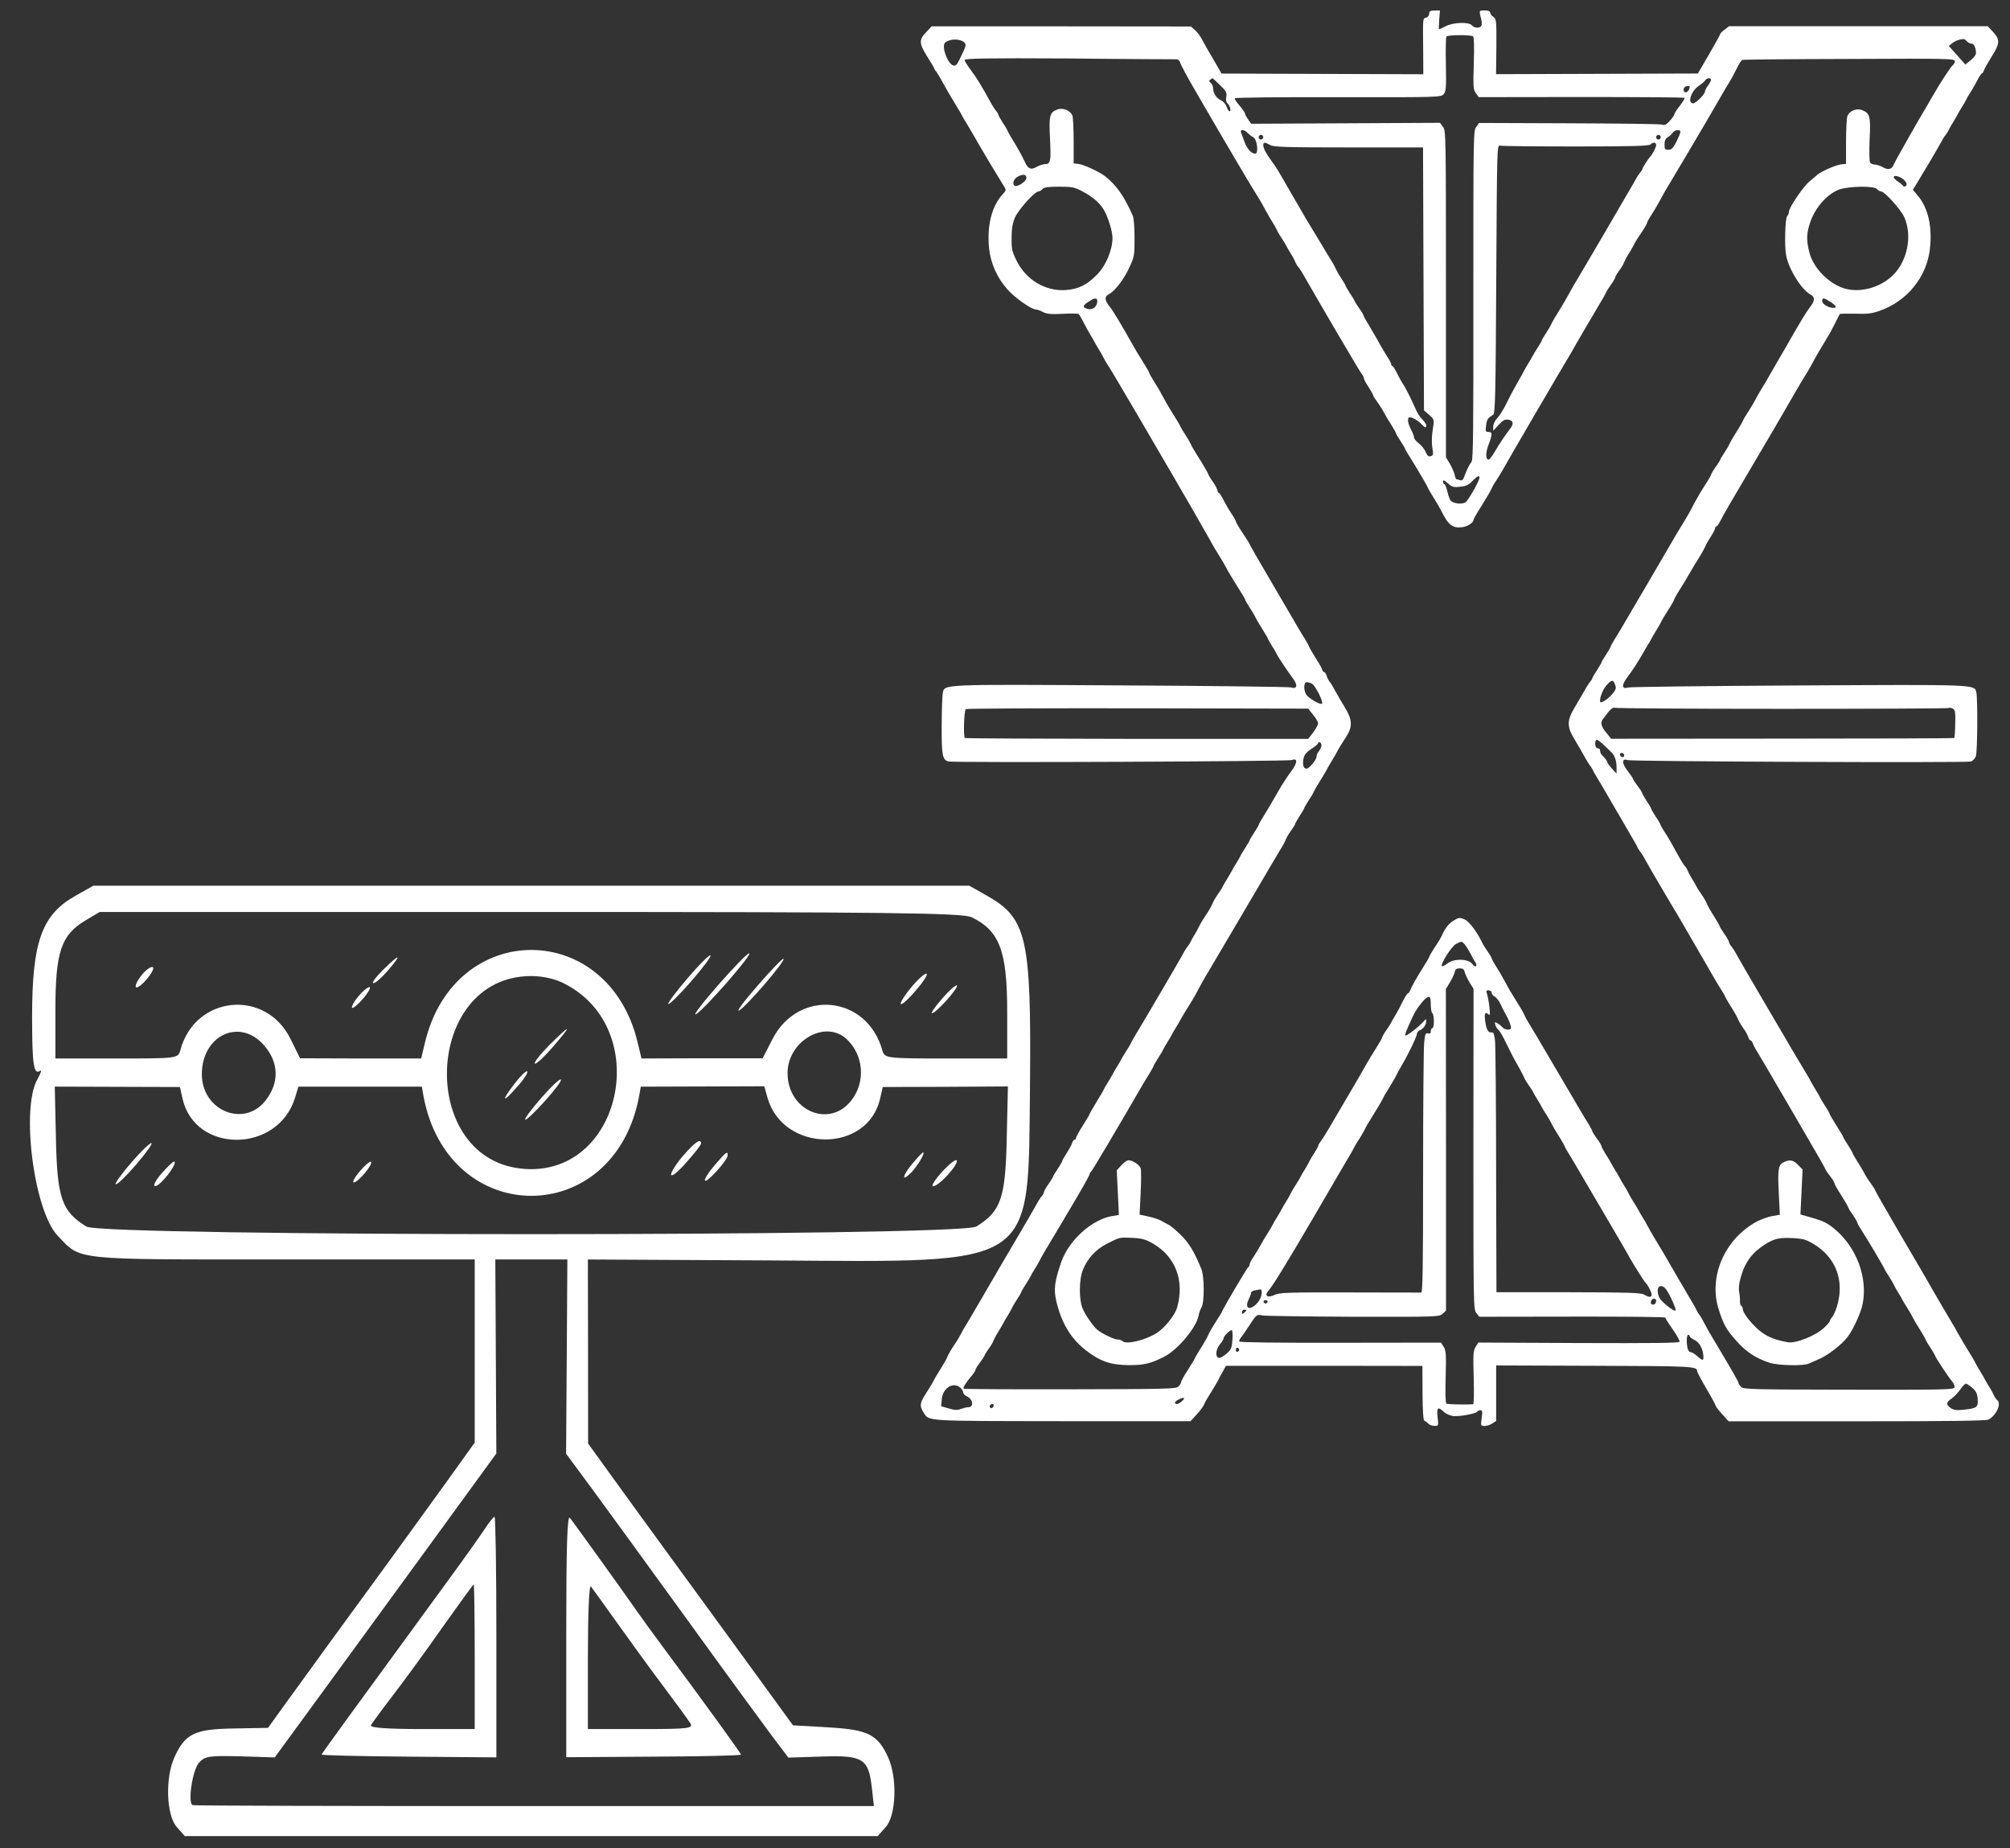 <?xml version="1.0" encoding="utf-8"?>
<!-- Generator: Adobe Illustrator 28.4.1, SVG Export Plug-In . SVG Version: 6.00 Build 0)  -->
<svg version="1.1" id="Layer_1" xmlns="http://www.w3.org/2000/svg" xmlns:xlink="http://www.w3.org/1999/xlink" x="0px"
	y="0px" viewBox="0 0 298.4 274.3" style="enable-background:new 0 0 298.4 274.3;" xml:space="preserve"
	fill="#ffffff">
	<rect x="0" y="0" width="298.4" height="274.3" fill="#333333" stroke="none"/>
	<g transform="translate(0,300) scale(0.05,-0.05)">
		<path d="M224.8,3341.3C124,3285,95.3,3204.7,95.3,2981.1c0-140,4.9-172.8,23.2-160c6.4,4.5,3-6.1-6.9-24
		c-50.4-85.9-10.9-390.9,59.3-465c71.1-74.2,38-70.8,668-70.8h570.6v-272.1v-271.5l-73.1-102c-40-55.8-120.6-166.7-178.4-246.4
		c-122.5-167.3-247.5-339.6-315.2-433.2l-46.9-65.2L693.6,869c-115.6-1.7-144.3-15.6-175.9-85.9c-27.7-61.3-23.7-171.7,6.9-206.3
		l24.2-27.3h1028.6h1028.6l24.2,27.3c30.6,34.6,34.6,145,6.9,206.3c-31.1,68-59.3,82.5-177.4,89.2l-105.2,6.1l-117.6,161.7
		c-64.7,89.2-173.9,238.6-243.1,333.4c-68.7,94.2-152.7,209.6-186.3,256.5l-61.3,84.8L1746,1988l-0.5,273.2l544.9-2.8
		c794.5-5,761.8-26.8,767.8,518c4,439.4-8.9,497.9-128,564.8l-52.4,29.6H1577.5H277.1L224.8,3341.3z M2884.8,3277.2
		c83-40.1,105.7-99.8,105.7-280.5v-138.8h-182.3c-179.3,0-181.8,0.6-188.7,25.1c-45.9,162.3-248,182.9-325.6,32.9l-29.6-57.4h-179.8
		l-179.8-0.6l-11.4,47.4c-87.4,366.3-544,366.3-631.4,0l-11.4-47.4h-179.8l-179.8,0.6l-27.7,56.3c-73.6,151.1-283.6,131-327.6-31.8
		c-6.9-25.1-8.4-25.1-188.7-25.1H164.5v143.3c0,172.8,16.8,223,88.4,266l43,25.6h1278.6C2637.8,3292.8,2858.1,3290,2884.8,3277.2z
		 M1676.3,3079.8c262.8-133.8,170.5-568.7-117.1-549.8c-321.1,20.6-303.8,572.6,18.3,572.6
		C1611.1,3102.6,1649.2,3094.3,1676.3,3079.8z M783.1,2898c45.5-51.3,46.9-112.1,4.9-165.6c-64.2-80.8-188.7-29-188.7,78.6
		C599.3,2926.4,710.9,2979.4,783.1,2898z M2512.8,2916.4c51.9-48,58.3-128.2,14.3-184c-65.7-82.5-188.7-29-188.7,82
		C2338.4,2909.2,2449,2973.8,2512.8,2916.4z M542,2738.5c37.5-163.9,283.1-162.3,334,2.8l9.9,32.9h183.3h183.3l4.9-27.9
		c73.6-394.8,566.7-394.8,640.3,0l4.9,27.9l183.3,0.6l183.3,0.6l9.9-35.1c47.9-162.8,296.9-163.9,334-1.7l7.9,34.6l185.8,0.6
		l185.8,1.1l-3.5-157.2c-4-175.1-17.3-213.6-90.4-258.7c-48.9-30.1-2593.3-30.1-2642.2,0c-73.1,45.2-86.5,83.6-90.4,258.2
		l-3.5,157.2l185.8-0.6l185.8-0.6L542,2738.5z M1682.8,1973l-2-288.3l79.5-107.6c43.5-59.1,170-233.1,281.1-386.4
		c110.7-153.3,223.8-307.8,250.5-343.5l48.9-64.7l102.3,3.3c120.1,3.9,135.9-6.7,145.7-94.2l5.9-53H1587.4
		c-554.3,0-1011.3,1.1-1015.3,2.8c-15.3,5.6-1,103.2,18.3,125.5c17.3,20.1,30.6,21.7,122.5,19.5l102.8-3.3l132.9,181.8
		c73.1,99.8,220.8,302.8,329,451.1l196.1,269.3l-1.5,288.3l-1.5,287.7h106.7h107.2L1682.8,1973z" />
		<path d="M2042.4,3097.1c-34.6-40.1-60.3-74.7-58.3-77.5c2.5-2.8,33.1,27.3,67.7,66.9c34.6,39.6,60.8,74.7,57.8,77.5
		C2107.2,3167.3,2076.5,3137.2,2042.4,3097.1z" />
		<path d="M2130.9,3074.2c-46.4-53-75.1-90.9-64.2-84.8c26.2,15.6,170.5,180.7,157.6,180.7
		C2218.8,3170.1,2176.8,3126.6,2130.9,3074.2z" />
		<path
			d="M1136.8,3120.5c-21.2-21.2-34.1-39-28.2-39c5.9-0.6,25.7,17.3,44,38.5C1195.6,3170.1,1187.2,3170.1,1136.8,3120.5z" />
		<path d="M2248.9,3073.6c-40.5-46.3-64.7-79.2-53.9-73c23.2,13.9,137.3,146.6,131.4,153.3
		C2324.5,3156.2,2289.5,3120.5,2248.9,3073.6z" />
		<path d="M422.9,3108.2c-12.8-15.1-21.7-31.8-19.8-37.4c2-6.1,15.8,3.3,31.1,20.6c15.3,17.8,24.2,34.6,19.8,37.4
		C449.6,3132.2,435.2,3122.7,422.9,3108.2z" />
		<path d="M2709.9,3074.2c-19.8-22.9-35.6-46.8-35.6-53.5s18.8,8.9,41.5,35.1c22.7,25.6,39,49.6,35.6,53.5
		C2748.4,3112.7,2729.7,3097.1,2709.9,3074.2z" />
		<path
			d="M2797.8,3036.3c-21.2-24.5-35.1-44.6-31.1-44.6c11.9,0,80.5,76.4,74.6,83.1C2838.4,3077.5,2818.6,3060.3,2797.8,3036.3z" />
		<path d="M1063.7,3041.9c-12.8-15.1-20.8-30.1-18.3-33.5c2.5-2.8,17.8,9.5,33.1,27.9c15.8,18.4,23.7,33.5,18.3,33.5
		S1076.5,3057.5,1063.7,3041.9z" />
		<path
			d="M1631.4,2898c-26.7-26.8-46.4-51.9-43.5-55.2s26.7,18.4,53.4,49.1C1700.5,2960.5,1696.6,2962.7,1631.4,2898z" />
		<path d="M1529.6,2785.4c-42.5-54.6-39-63,4.9-12.8c20.3,22.3,34.1,43.5,31.1,46.8S1546.4,2807.1,1529.6,2785.4z" />
		<path d="M1609.1,2743c-69.7-79.7-65.2-92.6,5.4-15.1c31.1,34,53.9,64.1,50.9,67.5S1637.3,2775.3,1609.1,2743z" />
		<path d="M391.8,2551.2c-29.1-33.5-50.9-63.6-48.4-66.4c3-3.3,29.1,21.7,58.3,55.2c29.1,33.5,50.9,63.6,48.4,66.4
		C447.1,2609.7,420.9,2584.6,391.8,2551.2z" />
		<path d="M2029.1,2570.2c-20.3-23.4-36.6-49.1-36.6-56.9c0-8.4,20.3,7.2,44.5,35.1c24.7,27.3,44.5,53,44.5,56.9
		C2081.5,2622,2063.2,2609.7,2029.1,2570.2z" />
		<path
			d="M2121,2540c-18.3-21.2-30.6-41.3-27.7-44.6c5.9-7.2,67.2,60.8,67.2,74.7C2160.5,2584.6,2156.6,2581.3,2121,2540z" />
		<path
			d="M2710.9,2547.8c-31.6-36.8-36.1-59.7-5.9-29c19.3,19.5,43.5,60.2,35.6,60.2C2739.1,2579.1,2725.2,2565.1,2710.9,2547.8z" />
		<path
			d="M2797.8,2522.2c-21.7-24-34.1-43.5-27.2-43.5c16.8,0,74.6,63,70.2,76.4C2838.9,2560.7,2819.6,2545.6,2797.8,2522.2z" />
		<path
			d="M480.7,2517.7c-20.3-23.4-27.7-39-19.3-38.5c14.8,0.6,64.2,63.6,56.8,72.5C515.8,2554,499,2538.9,480.7,2517.7z" />
		<path
			d="M1068.6,2523.3c-15.8-18.4-23.7-33.5-18.3-33.5c12.8,0,57.8,54.1,51.4,61.3C1099.3,2554,1084,2541.7,1068.6,2523.3z" />
		<path d="M1681.3,1145.5V783.7l259.4,1.7c142.8,0.6,259.4,3.3,259.4,6.1c0,3.9-104.2,147.8-236.7,326.2
		c-24.7,32.9-55.8,76.4-69.7,95.9c-36.1,51.9-188.7,264.8-201.6,280.5C1684.2,1504.1,1681.3,1409.3,1681.3,1145.5z M1830.5,1185.1
		c37.1-51.9,98.3-136.6,136.9-187.9c38.5-51.3,75.1-101.5,81.5-111.5c10.9-16.7-1.5-18.4-145.7-18.4h-157.6v216.9
		c0,125.5,3.5,212.4,8.9,206.3C1758.8,1284.9,1793.4,1237.5,1830.5,1185.1z" />
		<path
			d="M1439.2,1461.1c-13.3-20.1-60.3-86.4-105.2-147.8C1009.3,869,955,794.3,955,791.5c0-2.2,116.6-5,259.4-6.1l259.4-2.2v357.4
		c0,196.3-2.5,356.8-5.4,356.8S1452,1481.2,1439.2,1461.1z M1409.5,1082V867.3h-157.1c-102.3,0-155.1,3.9-151.2,11.2
		c3.5,6.1,32.6,46.3,65.7,89.2c33.1,42.9,99.8,134.4,148.2,203.5c48.9,69.1,89.9,125.5,91.4,125.5S1409.5,1200.2,1409.5,1082z" />
	</g>
	<g transform="translate(0,900) scale(0.1,-0.1)">
		<path d="M2121.8,8979.9c0-2.6-2-5.4-4.5-6.1c-5.2-1.6-5,0.9-4.5-46.7l0.2-37.3l-149.7,0.5l-149.9,0.5l-9.7,17
		c-5.4,9.3-10.9,18.7-12,20.5c-1.1,1.9-4.3,7.7-7,12.8s-7.5,11.7-10.9,14.5l-5.9,5.1l-192.4,0.2h-192.4l-8.1-8.6
		c-11.1-11.2-10.6-17,1.8-36.7c5.7-8.9,10.2-16.6,10.2-17.3c0-0.7,1.4-3,3.2-4.9c1.6-2.1,6.3-10,10.4-17.7
		c4.1-7.7,11.8-20.8,17-29.2c5.2-8.4,10.2-16.8,10.9-18.7c0.9-1.9,3.4-6.3,5.7-9.6c3.4-5.4,14.7-25,21.9-37.6
		c2.3-4.2,26-43.7,33.7-56c4.3-6.8,4.3-6.8-1.4-13.1c-16.3-17.7-23.3-46.7-20.1-79.8c2.3-22.4,12.2-44.6,27.6-61.6
		c11.3-12.6,35.3-29.4,41.8-29.4c1.8,0,6.6-1.6,10.4-3.7c5.7-3,11.8-3.7,29.2-2.8c12.2,0.7,22.8,0.5,24-0.2c0.9-0.7,4.1-6.1,7-11.9
		s7.2-13.5,9.5-17.5c2.5-3.7,5.4-9.1,6.8-11.7c1.4-2.6,4.3-7.7,6.8-11.7c2.5-3.7,5.7-9.6,7.2-12.8c1.6-3.3,5-8.9,7.7-12.8
		c2.5-3.7,25.3-42.3,50.4-85.2c25.1-43,46.6-79.8,47.7-81.7c10.9-18.4,47.7-82.6,52.9-92c3.4-6.5,9.3-16.3,12.9-21.9
		c3.6-5.6,8.1-13.3,10.2-17.5c2-4.2,9.3-16.1,15.8-26.6c6.8-10.5,12.2-19.8,12.2-20.5c0-0.9,2.9-5.8,6.3-11.2
		c3.6-5.4,7.2-11.4,8.1-13.3c1.6-3.7,4.3-8.2,12.9-22.2c3.2-5.1,6.6-11,7.2-12.8c0.9-1.9,3.6-6.5,6.1-10.5c2.5-3.7,5.2-8.4,5.9-10.3
		c2.5-5.1,16.3-25.7,23.7-35.7c8.4-10.7,7.5-17.5-2-14.5c-3.4,0.9-116.9,2.3-252.5,3c-269.5,1.6-261.6,1.9-264.5-11.4
		c-0.7-3.7-1.6-25.4-1.6-48.3c-0.2-44.4,1.1-50.9,10.2-53.2c8.1-2.1,504.2,0,509.6,2.1c9,3.5,8.6-4.2-1.1-17
		c-5-6.3-13.6-19.8-19.4-29.9c-11.5-20.3-13.3-23.1-22.2-37.6c-3.6-5.6-6.3-10.5-6.3-11.4c0-0.7-2.9-5.8-6.8-11.7
		c-3.6-5.6-6.8-10.7-6.8-11.4c0-0.7-2.9-5.6-6.3-11c-3.6-5.4-7.2-11.4-7.9-13.3c-0.9-1.9-3.6-6.5-6.1-10.5
		c-2.5-3.7-5.4-9.1-6.8-11.7s-4.3-7.7-6.8-11.7c-2.5-3.7-5.2-8.6-6.1-10.5c-0.7-1.9-3.8-6.8-6.6-10.5c-2.7-4-6.3-9.6-7.7-12.8
		c-3.2-7.5-6.6-13.3-12.9-22.4c-2.7-4-6.1-9.8-7.5-12.8s-4.3-8.6-6.8-12.6c-2.5-3.7-5.2-8.6-5.9-10.5c-0.9-1.9-2.9-5.1-4.5-7.2
		c-1.8-1.9-5.4-7.7-8.1-13.1c-6.1-11-59-101.3-67.8-115.6c-3.4-5.6-7.2-12.1-8.4-14.7c-1.1-2.6-4.5-8.4-7.5-12.8
		c-2.9-4.4-6.1-9.8-7-11.7c-0.9-1.9-3.6-6.5-6.1-10.5c-2.5-3.7-5.4-9.1-6.8-11.7s-4.3-7.7-6.8-11.7c-2.5-3.7-5.2-8.6-6.1-10.5
		c-0.7-1.9-5.9-10.7-11.3-19.4c-5.2-8.6-9.7-16.3-9.7-17c0-0.7-4.5-8.4-10.2-17.3s-10.2-17.3-10.2-18.4c0-1.4-0.9-2.6-2-2.6
		c-1.1,0-2.9-2.1-3.6-4.9c-0.9-2.6-4.5-9.3-8.1-14.9c-3.6-5.6-6.6-10.7-6.6-11.7c0-0.7-2.9-6.1-6.8-11.7c-3.6-5.6-6.8-10.7-6.8-11.4
		c0-0.9-3.2-5.8-6.8-11.2c-3.8-5.1-6.8-10.7-6.8-11.9c0-1.4-1.6-4.2-3.4-6.3c-1.8-2.1-5.7-7.9-8.4-13.3c-2.9-5.1-14.2-25-25.5-43.9
		c-11.1-18.9-22.2-37.6-24.6-41.8c-17.9-30.8-50.6-87.1-53.8-92c-2.3-3.5-5-8.4-6.3-11c-4.1-7.7-7.7-13.8-12.9-21.2
		c-2.7-4-6.1-9.8-7.5-12.8c-2.3-5.6-3.2-7.5-13.6-24.3c-3.2-5.1-6.6-11-7.5-12.8c-2-4.2-5.2-9.3-13.6-22.6
		c-7.2-11.7-7.5-15.9-1.8-25c8.6-13.5-0.7-12.8,205.7-13.1h190.8l8.8,9.6c5,5.4,9.9,11.9,11.1,14.7c2,4.9,3.2,6.8,13.6,23.6
		c3.2,5.1,6.6,11,7.5,12.8c0.7,1.9,3.6,7.5,6.6,12.4l5,9.1h145.8l145.8-0.2l0.2-40.2c0.2-28.2,1.1-40.6,2.9-41.3
		c1.4-0.5,4.1-2.3,5.7-4.2c1.8-1.9,5.9-3.3,9.3-3.3c5.9,0,5.9,0,4.5,12.8c-1.8,14.5,0.5,16.3,9,8.2c2.7-2.8,8.8-5.4,13.3-6.3
		c8.6-1.4,34.6,3.3,36.6,6.5c0.7,1.2,2.7,2.1,4.7,2.1c2.7,0,3.2-2.1,1.8-11.7c-1.6-11.4-1.4-11.7,4.3-11.7c3.4,0,8.6,1.6,11.5,3.7
		l5.7,3.7v41.3v41.1l146.1-0.5c146.1-0.5,152.4-0.7,152.4-8.2c0-1.4,6.1-12.8,13.6-25.7c7.5-12.6,13.6-24,13.6-25
		c0-1.2,4.3-6.8,9.7-12.8l9.7-10.7h190.6c137,0,191.7,0.7,195.3,2.6c11.8,6.3,19.7,24.5,12.7,28.9c-1.1,0.9-3.4,4-4.5,6.5
		c-1.1,2.8-4.1,8.4-6.6,12.1c-2.5,4-5.4,9.1-6.8,11.7c-1.4,2.6-4.3,7.9-6.8,11.7c-2.5,4-5.4,9.1-6.8,11.7
		c-2.7,5.6-4.7,8.9-17.2,29.2c-5,8.4-9.9,16.8-10.9,18.7c-0.7,1.9-3.2,6.3-5.4,9.6c-3.2,5.1-33,56-42.3,72.6
		c-1.1,2.1-18.3,31.3-38,64.9c-19.4,33.4-35.5,61.4-35.5,62.1c0,0.9-2.7,5.4-6.1,10c-3.6,4.7-8.4,12.1-10.6,16.6
		c-2.3,4.4-7.2,12.6-10.9,18.2c-3.4,5.6-6.3,10.5-6.3,11.4c0,0.7-3.2,5.8-6.8,11.7c-3.6,5.6-6.8,10.7-6.8,11.4s-4.5,8.4-10.2,17.3
		s-10.2,16.8-10.2,17.5c0,0.9-2.9,5.8-6.3,11.2c-3.6,5.4-7.2,11.4-7.9,13.3c-0.9,1.9-3.6,6.8-6.1,10.5c-2.5,4-5.4,9.1-6.8,11.7
		c-1.4,2.6-3.6,6.8-5.2,9.3c-1.6,2.6-5.4,8.9-8.4,14c-3.2,5.4-6.8,11.7-8.4,14c-1.4,2.6-20.8,35.5-43,73.3
		c-22.2,37.6-42.5,72.8-45.4,78c-2.7,5.4-6.6,11.2-8.4,13.3s-3.4,4.9-3.4,6.3c0,1.2-2.9,6.8-6.8,11.9c-3.6,5.4-6.8,10.3-6.8,11
		c0,0.7-2.7,5.6-6.1,11.2c-9.5,15.2-11.5,18.7-14.2,25c-1.4,3.3-5,8.9-7.7,12.8c-2.7,3.7-5.9,8.6-6.6,10.5
		c-0.9,1.9-3.6,6.8-6.1,10.5c-2.5,4-5.7,9.6-6.8,12.8c-1.4,3-3.4,6.3-4.3,7c-1.8,1.2-9,13.5-18.3,30.8c-2.5,4.7-7.5,13.3-11.3,18.9
		c-3.6,5.8-6.8,11-6.8,11.7c0,0.9-2.9,6.1-6.8,11.7c-3.6,5.8-6.8,11-6.8,11.7c0,0.9-2.9,6.1-6.8,11.7c-3.6,5.8-6.8,11.2-6.8,12.1
		c0,0.9-2.9,5.6-6.8,10.5c-3.6,4.9-6.8,9.6-6.8,10.5c0,0.9-3.6,6.1-7.9,11.7c-8.8,11-9,19.4-0.2,16.1c5.4-2.1,501.5-4.2,509.6-2.1
		c2.7,0.7,6.1,4.2,7.5,7.7c2.5,6.5,2.9,85.9,0.7,95.2c-2.9,11.7,0.2,11.4-264.3,10c-135.4-0.7-249.2-2.1-252.5-3
		c-10.2-3-10.2,3.7,0,17c5,6.5,12.4,17.7,16.7,25c4.1,7.2,9.3,15.9,11.3,19.4c2.3,3.3,5,8.2,6.3,10.7c1.4,2.6,4.3,7.9,6.8,11.7
		c2.5,4,5.4,9.1,6.8,11.7c2.5,5.1,4.7,9.1,14.2,23.8c3.4,5.4,6.1,10.3,6.1,11.2c0,0.7,2.7,5.6,6.1,11.2c8.1,12.8,9.7,15.4,17.4,28.7
		c3.6,6.3,9.9,16.8,14.2,23.6c4.1,6.5,8.1,14,9,16.3c0.9,2.3,4.5,8.6,7.9,13.8c3.4,5.4,6.3,11,6.3,12.4s0.9,2.6,1.8,2.6
		c1.1,0,3.6,3.5,5.7,7.7c5.4,10.7,11.5,21.2,53.6,92.4c20.6,35,38.4,65.1,39.6,67.5c1.8,3.5,17.2,29.6,26.7,46
		c1.6,2.6,5.4,9.1,9,14.7c3.4,5.6,8.1,14,10.6,18.7s5.9,10.7,7.5,13.3c2.3,4,7.5,12.4,16.3,27.3c1.1,2.1,4.7,8.9,7.9,15.2
		c2.9,6.1,5.9,11.7,6.3,12.4c0.5,0.5,10.6,0.7,22.8,0.5c17.6-0.7,25.1,0.2,36.2,4.2c40.7,14,70.3,50.4,74.8,92
		c3.8,33.1-2.7,61.2-18.3,79.4l-7,8.4l4.3,6.8c13.1,21.5,31.9,53.2,36.4,61.6c2.7,5.1,6.3,11.2,8.1,13.1c1.6,2.1,3.6,5.4,4.5,7.2
		c0.7,1.9,3.4,6.8,5.9,10.5c2.5,4,5.4,9.1,6.8,11.7c1.4,2.6,4.3,7.9,6.8,11.7c2.5,4,5.2,8.6,6.1,10.5c0.7,1.9,4.1,7.7,7.5,12.8
		c3.2,5.1,7.7,13.3,10.2,18.2c2.5,4.7,5.2,8.6,6.1,8.6c0.7,0,2,2.1,2.9,4.4c0.7,2.6,5.9,11.7,11.3,20.3
		c12.4,19.4,12.7,25.4,2.3,36.7l-8.1,8.6h-192.2H2567l-6.6-5.1c-3.8-2.8-6.8-5.8-6.8-6.8c0-1.2-7.5-14.5-16.5-30.1l-16.5-28.2
		l-149.7-0.5l-149.9-0.5l0.5,40.9c0.2,39,0,40.9-4.5,44.1c-2.7,1.6-4.7,4.7-4.7,6.3c0,2.1-2.7,3.3-7.9,3.3c-8.8,0-8.8-0.2-5.9-11.2
		c1.4-4.2,1.6-9.3,0.9-11.2c-1.6-4.2-10.6-4.2-14.2,0.2c-4.3,5.4-27.4,4.7-38.9-1.2c-5.2-2.6-9.7-4.7-10.2-4.7c-0.2,0,0,6.3,0.5,14
		l1.1,14h-7.9C2123.4,8984.3,2121.8,8983.4,2121.8,8979.9z M2186.9,8946c1.4-0.9,1.8-14.9,1.1-39.7c-1.1-34.8-0.9-38.8,2.9-44.4
		l4.3-6.1l152.2,0.2c83.9,0,152.8-0.5,153.5-1.2s-2.5-5.8-7-11.7c-4.5-5.6-8.1-11.4-8.1-12.6s-2.9-5.6-6.8-9.8
		c-5.2-5.8-7.7-7-11.8-5.6c-2.7,0.9-64.9,1.6-138.1,1.9l-133.2,0.5l-4.3-5.8c-4.3-5.6-4.3-11.9-4.3-249.5
		c0.2-201-0.2-244.4-2.7-247.7c-3.4-4.2-7.2-12.1-10.9-22.2c-1.6-4.4-3.4-6.1-5.9-5.1c-2,0.7-4.3,1.4-5.4,1.4c-0.9,0-2.3,3-2.9,7
		c-0.9,3.7-4.1,11-7.2,16.3l-5.7,9.3v242.3c0,237.2,0,242.8-4.5,248.4l-4.3,5.8l-140.2-0.7l-140.2-0.7l-4.7,6.8
		c-2.5,3.5-4.5,7.5-4.5,8.6c0,1.2-3.6,6.3-7.9,11.4c-4.3,4.9-7.7,10-7.2,11c0.2,1.2,69.2,1.9,153.3,1.6c149.2-0.2,152.6,0,156.7,4.4
		c3.6,4,4.1,8.9,3.4,43.9c-0.5,21.5,0,40.4,0.7,41.6C2148.7,8948.4,2183.1,8948.6,2186.9,8946z M1431.8,8936.7
		c2.7-2.8,2.3-4.9-2.3-14.5c-8.4-18-9.5-19.6-13.1-19.6c-8.6,0-19.7,28.9-13.1,34.3C1410.3,8942.8,1426.1,8942.8,1431.8,8936.7z
		 M2919.9,8938.8c1.6-1.9,4.5-3.5,6.8-3.5c3.8,0,6.8-6.1,6.8-14.5c0-2.1-3.6-6.8-7.9-10.3l-7.9-6.3l-12.2,13.8l-12.4,13.8l5,4
		c4.5,3.5,9,5.4,16.5,6.3C2915.9,8942.1,2918.4,8940.7,2919.9,8938.8z M1747,8912c2,0,4.5-2.3,5.2-5.1c1.4-4.4,10.6-21.7,23.7-43.9
		c0.9-1.9,18.5-31.7,38.7-66.5c20.3-34.5,40.5-68.9,45-75.9c10.9-17.5,12.7-20.5,19.2-32.7c3.2-5.8,7.7-13.5,10.2-17.5
		c2.5-3.7,5.4-9.1,6.6-11.7c1.1-2.6,4.5-8.4,7.5-12.8s6.1-9.8,7-11.7c0.9-1.9,3.6-6.5,6.1-10.5c2.5-3.7,5.7-9.6,6.8-12.8
		c1.4-3,3.4-6.3,4.3-7s5.4-7.5,9.7-15.2c25.1-43.9,81.8-140.5,84.6-143.8c1.8-1.9,3.2-4.9,3.2-6.3c0-1.4,2.9-7.2,6.8-12.8
		c3.6-5.8,6.8-11.2,6.8-12.1s2.7-5.6,6.3-10.3c3.4-4.7,8.1-12.1,10.4-16.6c2.3-4.4,7.2-12.6,10.9-18.2c3.4-5.6,6.3-10.5,6.3-11.4
		c0-0.7,2.9-5.8,6.8-11.7c3.6-5.6,6.8-10.7,6.8-11.4s3.4-6.8,7.7-13.3c9.9-15.9,26.2-43.4,26.2-44.8c0-0.5,2.7-5.4,6.3-11
		c9.9-16.1,11.5-19.1,14-24c9.9-20.1,16.5-25.2,30.1-23.6c8.4,0.9,17.4,6.8,17.4,11.2c0,1.2,5.7,11,12.7,21.9
		c6.8,11,13.1,21.7,13.8,23.8c0.9,2.3,3.6,7.2,6.3,11c2.7,4,7.9,12.4,11.5,18.9c6.3,11.7,90.9,156.4,98.6,168.8
		c2,3.3,5.2,8.6,6.8,11.9c2.9,5.4,19.9,34.3,37.3,63.7c4.1,6.5,8.4,14.2,9.5,16.8c1.1,2.6,4.7,8.2,7.9,12.6s5.9,9.1,5.9,10.3
		c0,0.9,2.5,5.4,5.4,9.3c3.2,4.2,6.8,10,7.9,13.3c1.4,3.3,4.5,9.1,7,12.8c2.5,4,5.4,9.1,6.8,11.7c2.7,5.6,5.9,10.7,14.2,22.9
		c3.4,5.1,6.1,10.3,6.1,11.2s2.9,6.3,6.6,11.9c3.6,5.6,8.8,14.2,11.5,19.4c2.7,5.1,6.6,12.1,8.6,15.6c5.4,8.6,57.7,96.9,60.4,101.8
		c2,3.5,17.9,30.8,26.7,46c1.6,2.6,5.2,8.9,8.4,14s8.1,14.5,11.1,20.5c2.9,6.3,6.6,11.7,7.9,12.4c1.4,0.5,73,1.2,159.2,1.4
		c146.1,0.7,156.5,0.5,156.5-3.3c0-2.1-1.4-4.9-2.9-5.8c-2.9-1.9-17.4-24-29.6-45.1c-3.4-5.8-7-12.1-8.1-14
		c-11.8-19.4-48.4-84-50-88.2c-2.7-7.5-8.4-8.9-16.1-4.4c-3.8,2.1-9,4-12,4c-2.7,0-6.1,1.4-7.2,3s-1.4,16.1-0.7,34.3
		c1.8,34.5,0.5,39-11.5,43.7c-7.9,3-19-1.6-21.5-9.1c-1.1-2.8-2-20.1-2-38.1v-32.7l-6.8-0.7c-8.8-0.9-33.7-12.1-37.3-16.8
		c-0.7-0.7-5-4.4-9.7-8.2c-9-7-31-39.2-31-45.5c0-2.1-1.1-4.9-2.7-6.5c-2.9-3-4.1-45.5-1.4-58.4c4.1-20.8,22.8-50.7,36.2-57.9
		c7-3.7,6.6-9.8-1.6-19.8c-4.1-5.1-15.8-24.5-29.4-48.3c-1.1-2.3-7.2-12.8-13.6-23.6c-6.1-10.5-13.8-23.8-16.7-28.9
		c-2.9-5.4-8.1-14-11.3-19.1s-7.7-13.1-9.9-17.5c-2.5-4.4-7.2-12.6-10.9-18.2s-6.6-10.5-6.6-11.2c0-0.5-2.7-5.4-6.1-11
		c-9-14.2-11.5-18.7-14-23.8c-1.1-2.6-4.7-8.6-7.9-13.5s-5.9-9.3-5.9-10c0-0.5-2.9-5.4-6.8-10.7c-3.6-5.1-6.8-10.5-6.8-11.4
		c0-0.9-4.1-8.2-9.3-16.1c-5.2-7.9-12-19.6-15.4-25.9c-7-13.8-8.8-16.8-16.1-28.9c-3.2-5.1-7-11.4-8.6-14
		c-1.4-2.6-20.6-35-42.3-72.4c-21.9-37.1-41.1-69.8-42.5-72.4c-1.6-2.6-5.4-9.1-9-14.7c-3.4-5.6-6.1-10.5-6.1-11.4
		c0-0.7-3.2-5.8-6.8-11.7c-3.8-5.6-6.8-10.7-6.8-11.7c0-0.7-3.2-5.8-6.8-11.7c-3.8-5.6-6.8-11-6.8-11.7c0-0.9-1.6-3.3-3.4-5.4
		c-1.8-2.1-5.7-8.2-8.4-13.3c-2.9-5.1-9.3-16.1-14.2-24.3c-12-20.1-12-28.5,0-48.3c5-8.2,11.3-19.1,14.2-24.5
		c2.9-5.4,6.6-11.4,8.1-13.3c1.6-1.9,3.6-5.1,4.5-7c0.7-1.9,3.2-6.3,5.4-9.8c3.2-5.1,21.7-36.6,28.7-49c1.4-2.1,7.5-12.6,13.6-23.3
		c16.7-28.7,16.7-28.5,18.3-32.2c0.9-1.9,2.9-5.1,4.5-7.2c1.8-1.9,5.4-7.9,8.1-13.1c4.1-7.7,35.7-61.6,47-80.1
		c4.5-7.5,46.6-80.3,51.8-89.4c2.9-5.4,8.4-14.2,11.8-19.8c3.6-5.6,6.6-10.5,6.6-11.2c0-0.5,2.7-5.4,6.1-11
		c9.5-15.2,11.5-18.7,14.2-25c1.4-3.3,5-8.9,7.7-12.8c2.9-3.7,5.9-9.3,6.8-12.1c0.9-3,2.5-5.4,3.6-5.4c0.9,0,2.5-1.9,3.2-4
		c0.7-2.3,2.7-6.3,4.3-8.9c3.6-6.1,13.3-22.4,16.7-28c1.4-2.6,21.5-36.9,44.5-76.3c23.1-39.5,42.1-72.4,42.1-73.3
		c0-0.7,2.9-5.4,6.8-10.3c3.8-4.9,6.8-9.8,6.8-11s4.5-9.3,10.2-18c5.7-8.9,10.2-16.8,10.2-17.7s3.2-6.1,6.8-11.2
		c3.8-5.4,6.8-10.5,6.8-11.7c0-0.9,2.7-5.8,6.1-11c7.5-11.2,34.6-57,34.6-58.4c0-0.5,2.7-4.9,5.9-9.8c3.2-4.9,6.8-11,7.9-13.5
		c1.1-2.6,4.1-7.7,6.6-11.7c2.5-3.7,5.2-8.6,6.1-10.5c0.9-1.9,4.1-7.2,7-11.7c2.9-4.4,6.3-10.3,7.5-12.8c2.5-5.1,5-9.6,14-23.8
		c3.4-5.6,6.1-10.5,6.1-11c0-0.7,2.9-5.8,6.8-11.4c3.6-5.8,6.8-11,6.8-11.7c0-1.9,20.1-32.4,25.3-38.3c2.5-2.6,4.1-6.8,3.6-8.9
		c-0.7-3.5-13.1-3.7-156.7-3.5c-140.4,0.2-156.2,0.5-159.8,4c-2.3,2.1-4.1,4.7-4.1,5.8c0,1.9-7.9,15.9-32.3,56.7
		c-10.6,17.5-14.5,24.5-19.4,33.8c-2.9,5.8-6.1,11-7,11.7c-0.7,0.7-2,2.8-2.9,4.7c-0.9,1.9-2.5,5.1-3.6,7c-1.1,1.9-12,20.3-24,40.9
		c-23.3,40.4-22.8,39.5-36.4,61.9c-5,8.4-9.7,16.8-10.6,18.7c-0.9,1.9-3.6,6.8-6.1,10.5c-2.5,4-5.2,8.6-6.1,10.5
		c-0.9,1.9-4.1,7.2-7,11.7c-2.9,4.4-6.3,10.3-7.5,12.8c-1.1,2.6-4.1,7.9-6.6,11.7c-2.5,4-5.4,9.1-6.8,11.7
		c-1.4,2.6-4.3,7.9-6.8,11.7c-2.5,4-5.2,8.6-6.1,10.5c-0.9,1.9-4.5,7.9-7.9,13.1c-3.4,5.4-6.3,10.7-6.3,11.9c0,1.2-2.9,6.3-6.8,11.4
		c-3.6,4.9-6.8,9.8-6.8,10.7c0,0.9-2.7,6.1-6.1,11.7c-3.6,5.6-7.5,12.1-9,14.7c-1.4,2.6-16.1,27.3-32.3,54.9
		c-16.3,27.5-30.7,52.3-32.3,54.9c-1.4,2.6-5.2,8.9-8.4,14c-9.3,15.4-11.1,18.4-13.3,23.6c-1.1,2.8-6.1,11.2-10.9,18.7
		c-10.2,16.3-11.5,18.7-18.5,31.7c-2.9,5.6-8.1,14.5-11.8,20.1c-3.6,5.6-6.6,11-6.6,11.9c0,0.9-2.9,6.1-6.3,11
		c-3.6,4.9-7,10.7-7.9,12.6c-7.9,16.6-19.7,32.2-26.7,35c-6.6,2.8-8.1,2.8-15.4-1.6c-7.5-4.4-13.1-11.4-18.1-22.9
		c-1.1-2.6-5.7-10.3-10.2-16.8c-4.5-6.8-8.1-13.1-8.1-13.8c0-0.9-3.8-7.5-8.4-14.7c-9.9-15.6-18.3-30.3-20.1-35.7
		c-0.9-2.3-2.3-4.2-3.2-4.2c-1.1,0-4.5-5.6-7.9-12.1c-3.2-6.8-7.9-15.4-10.2-19.4c-2.5-3.7-5.2-8.6-6.1-10.5
		c-0.9-1.9-4.3-7.7-7.9-12.6c-3.4-4.9-6.3-10-6.3-11c0-0.9-4.1-7.9-8.8-15.6c-5-7.5-11.8-18.9-15.4-25.4c-3.4-6.3-17-29.6-30.1-51.8
		c-13.1-22.2-25.5-43.7-28-47.6c-2.3-4-6.1-9.8-8.4-13.1c-2.3-3-4.3-6.3-4.3-7.5c0-0.9-2.7-5.8-5.9-10.7c-3.2-4.9-6.8-11-7.9-13.5
		s-4.1-7.7-6.6-11.7c-2.5-3.7-5.2-8.6-6.1-10.5c-0.9-1.9-4.1-7.2-7-11.7c-2.9-4.4-6.3-10.3-7.5-12.8c-1.1-2.6-4.1-7.7-6.6-11.7
		c-2.5-3.7-5.4-9.1-6.8-11.7s-4.3-7.7-6.8-11.7c-2.5-3.7-5.2-8.6-6.1-10.5c-0.9-1.9-4.3-7.7-7.5-12.8c-3.4-5.1-8.1-13.1-10.4-17.5
		c-2.3-4.4-7-12.1-10.4-17.3c-3.6-4.9-6.3-10.5-6.3-12.1c0-1.6-0.9-3.3-1.8-3.7c-1.8-0.7-38.9-63.7-38.9-65.8
		c0-0.5-3.6-6.5-8.1-13.3c-4.5-7-9.7-15.6-11.5-19.6c-3.6-7.7-5.9-11.9-14.9-26.1c-3.4-5.6-6.1-10.3-6.1-10.7c0-0.5-4.5-8.2-10.2-17
		c-5.7-8.6-10.2-17-10.2-18.4c0-1.6-1.8-4.4-4.1-6.5c-3.6-3.5-19.9-3.7-160.8-4c-86.1-0.2-157.1,0.2-157.8,0.9
		c-1.6,1.4,3.2,8.9,11.5,18.7c3.2,3.7,5.9,7.7,5.9,9.1c0,1.2,2.9,6.1,6.8,11c3.6,4.9,6.8,9.6,6.8,10.5c0,0.7,2.5,4.9,5.4,8.9
		c3.2,4.2,6.8,10,7.9,13.3c1.4,3.3,4.5,9.1,7,12.8c2.5,4,5.4,9.1,6.8,11.7c1.4,2.6,4.3,7.9,6.8,11.7c2.5,4,5.4,9.1,6.6,11.7
		c1.1,2.6,4.7,8.6,7.9,13.5c3.2,4.9,5.9,9.3,5.9,10c0,0.9,2.9,5.8,6.3,11.2c3.4,5.1,7,11.2,7.9,13.1c0.9,1.9,3.6,6.8,6.1,10.5
		c2.5,4,5.2,8.6,6.1,10.5c1.6,4,15.4,27.3,26.5,45.5c3.8,6.5,8.1,13.8,9.7,16.3s10.9,18.4,21,35.5c9.9,16.8,18.1,31.7,18.1,32.9
		c0,1.4,0.9,2.8,1.8,3.3c1.4,0.5,40,65.8,78,131.4c1.6,2.6,5.4,9.1,9,14.7c3.4,5.6,6.1,10.5,6.1,11.2s2.9,5.6,6.3,11
		c3.6,5.4,7.2,11.4,7.9,13.3c0.9,1.9,3.6,6.8,6.1,10.5c2.5,4,5.4,9.1,6.8,11.7s4.3,7.9,6.8,11.7c2.5,4,5.2,8.6,6.1,10.5
		c0.9,1.9,5.2,9.1,9.7,16.3c4.5,7,9.7,15.6,11.5,18.9c5.9,11.2,15.6,28.9,19.7,35.2c2,3.3,23.5,39.7,47.5,80.5
		c53.6,91,47.9,81.7,54.7,92.9c2.9,5.1,6.8,11.4,8.4,14s3.8,7.2,5.2,10.5s5,9.1,8.1,13.3c2.9,4,5.4,8.2,5.4,8.9
		c0,0.9,3.2,6.3,6.8,12.1c3.8,5.6,6.8,10.7,6.8,11.7c0,0.7,3.2,5.8,6.8,11.7c3.8,5.6,6.8,10.7,6.8,11.4c0,0.5,2.7,5.4,6.1,11
		c8.1,13.1,11.3,18.2,14.2,23.8c1.4,2.6,4.3,7.9,6.8,11.7c2.5,4,5.4,9.1,6.8,11.7c3.4,6.5,7,12.6,14.7,24.3
		c9.7,14.9,9.3,25.4-2.3,44.1c-5,8.2-11.3,19.1-14.2,24.3c-2.7,5.4-6.3,11.4-8.1,13.3c-1.6,2.1-3.8,6.1-4.5,9.1
		c-0.9,2.8-2.5,5.1-3.6,5.1c-0.9,0-2.5,1.9-3.2,4.2c-1.6,4.2-2.7,6.3-13.3,23.1c-3.4,5.6-6.1,10.5-6.1,11c0,0.7-2.7,5.6-6.1,11.2
		c-3.6,5.6-7.5,12.1-9,14.7c-1.4,2.6-18.5,31.7-37.8,64.7c-19.4,32.9-35.3,60.5-35.3,61.2s-4.5,7.9-10.2,16.3
		c-5.7,8.6-10.2,16.3-10.2,17.5c0,0.9-2.7,6.1-6.1,11c-3.6,5.1-8.8,14.2-12,20.3c-2.9,6.1-6.3,11-7.2,11c-1.1,0-1.8,1.4-1.8,3
		c0,1.9-2.9,7.5-6.3,12.4c-3.6,4.9-7,10.7-7.7,12.8c-0.7,1.9-5.2,9.8-9.9,17.5c-11.3,17.7-13.8,22.2-16.5,27.8
		c-1.1,2.6-4.5,8.4-7.5,12.8s-6.1,9.8-7,11.7c-2,4.2-5,9.3-13.6,22.9c-3.4,5.4-8.6,14.2-11.3,19.4c-6.1,11.4-7.9,14.7-15.8,27.1
		c-3.4,5.6-6.1,10.5-6.1,11.4c0,0.7-4.5,8.4-9.9,17c-5.4,8.4-12.2,19.8-15.1,25.2c-13.8,24.7-28,48.6-32.6,54.2
		c-8.6,10.5-9,15.9-1.8,19.8c9.3,4.9,22.6,22.6,30.7,40.6c6.8,14.7,7.2,17.3,7.2,42.7c0,14.9-1.1,29.6-2.5,32.7
		c-12.9,29.2-24,45.1-41.1,58.8c-8.1,6.5-32.3,17.7-40,18.4l-6.8,0.7v32.7c0,18-0.9,35.2-1.8,38.1c-2.7,7.5-14,12.4-22.2,9.3
		c-11.8-4.2-12.9-9.1-11.1-43.9c1.6-33.4,0.9-37.3-7.9-37.3c-2.9,0-8.1-1.9-12-4c-8.1-4.9-12.9-3-17.2,6.8
		c-4.1,8.9-11.3,22.2-20.1,36.2c-3.4,5.6-6.1,10.5-6.1,11c0,0.7-2.9,5.8-6.8,11.4c-3.6,5.8-6.8,11.2-6.8,12.4c0,0.9-1.6,3.5-3.4,5.6
		s-5.7,8.2-8.4,13.3c-12.2,22.4-20.8,36.4-29.2,47.4c-4.7,6.3-8.8,12.8-8.8,14.5c0,2.3,30.3,3,155.3,2.3
		C1673.3,8912.2,1744.9,8912,1747,8912z M1811.2,8873.7c9.3-9.1,10.4-11.2,9.3-17.3c-0.9-4.7-0.2-7.9,1.6-9.6
		c3.8-3.3,6.1-11.9,3.4-11.9c-1.4,0-3.4,3-4.5,6.8c-1.4,4-5,7.9-8.6,9.6c-6.6,2.8-11.5,10.7-11.5,18.4c0,2.3-1.6,5.6-3.4,7.2
		c-2.9,2.6-2.9,3.5-0.7,4.9c1.6,1.2,3.2,2.1,3.4,2.1S1805.3,8879.3,1811.2,8873.7z M2540.1,8881.4c0-1.4-2-5.1-4.5-8.4
		c-2.5-3.3-4.5-7.5-4.5-9.1c0-3.7-13.6-17.3-17.4-17.3c-9,0-3.4,18,8.1,25.9c4.5,3,9,6.8,9.9,8.4
		C2534,8884.6,2540.1,8884.9,2540.1,8881.4z M2508.5,8871.3c0-3.7-3.2-8.4-5.9-8.4c-3.2,0-4.3,5.1-1.6,7.7
		C2502.6,8872.5,2508.5,8873,2508.5,8871.3z M1851.9,8802.9c2.3-2.3,6.1-5.4,8.6-6.5c5.9-3,8.4-24.5,2.9-24.5
		c-5.7,0-12.4,7.7-15.8,17.5c-1.8,5.1-4.1,11.2-5,13.5C1840.3,8808.3,1846.7,8808.3,1851.9,8802.9z M2494.7,8804.1
		c0-1.6-2.9-8.2-6.1-14.7c-4.7-9.3-7.2-11.7-11.8-11.7c-5,0-5.7,0.9-5.7,7.9c0,5.4,1.4,8.6,4.5,10.5c2.5,1.4,5.9,4.4,7.5,6.8
		C2486.5,8807.6,2494.9,8808.3,2494.7,8804.1z M1875.4,8796.4c0-1.9-1.6-3.5-3.4-3.5c-1.8,0-3.4,1.6-3.4,3.5c0,1.9,1.6,3.5,3.4,3.5
		C1873.8,8799.9,1875.4,8798.3,1875.4,8796.4z M2465.5,8796.4c0-1.9-1.6-3.5-3.4-3.5s-3.4,1.6-3.4,3.5c0,1.9,1.6,3.5,3.4,3.5
		S2465.5,8798.3,2465.5,8796.4z M1885.8,8784.7c5.7-3,23.5-3.5,116.7-3.5h110.1l0.7-195.2l0.7-195.2l7.7-6.5c7-6.3,7.5-7.2,6.1-16.8
		c-2.5-15.2-2.7-25.4-0.9-35c1.1-7,0.7-8.6-2.9-9.6c-3.4-0.9-5.2,0.7-7.5,6.3c-1.8,4.2-6.3,10-10.2,12.8c-3.8,2.8-7,6.8-7,8.6
		c0,1.9-2,7.2-4.5,11.9c-4.5,8.9-5.7,15.2-3.2,17.7c2,2.1,12.7-3.3,18.3-9.3s7.5-6.8,7.5-2.3c0,1.9-2.7,5.6-5.9,8.9
		c-3.2,3-7.9,10.3-10.2,16.1c-6.1,14-15.6,32.9-19,37.3c-1.4,1.9-5,8.4-8.1,14.7c-2.9,6.1-6.1,11-7,11c-1.1,0-1.8,1.2-1.8,2.6
		s-2.9,7.2-6.8,12.8c-3.6,5.8-9.9,16.3-13.8,23.8c-4.1,7.2-10.2,17.7-13.6,23.3c-3.6,5.6-6.6,11-6.6,11.9s-2.9,6.3-6.8,11.4
		c-3.6,5.4-6.8,10.3-6.8,10.7c0,0.7-2.9,5.8-6.8,11.4c-3.6,5.8-6.8,11-6.8,11.9c0,0.7-2.7,5.1-5.9,10s-6.8,11-7.9,13.5
		c-1.1,2.6-3.4,6.8-4.7,9.3c-4.3,6.5-13.8,22.6-17,28c-1.6,2.6-6.8,11.4-12,19.8c-5,8.4-10.2,16.8-11.3,18.7
		c-1.1,1.9-10.2,17.7-20.3,35c-24.4,42.3-22.8,39.7-30.5,50.2c-8.1,11-12.4,19.1-12.4,23.6
		C1875.4,8789.2,1877.9,8789.2,1885.8,8784.7z M2458.7,8784.7c0-3.3-5.7-14.2-9-17.5c-2.7-2.6-11.3-16.3-11.3-17.7
		c0-0.9-1.6-3.5-3.4-5.6c-1.8-2.1-5.7-7.9-8.4-13.3c-4.5-8.2-79.8-136.8-90.4-154.3c-2-3.5-5.9-10.3-8.4-14.9
		c-2.5-4.9-7.5-13.3-10.9-18.7c-9-14.5-11.5-18.9-14-24c-1.1-2.6-4.7-8.6-7.9-13.5c-3.2-4.9-5.9-9.3-5.9-10c0-0.9-2.9-5.8-6.3-11.2
		c-3.4-5.1-7-11.2-7.9-13.1c-0.9-1.9-3.6-6.5-6.1-10.5c-2.5-3.7-5.2-8.6-6.1-10.5c-0.9-1.9-5.2-9.8-9.7-17.5
		c-4.5-7.7-11.8-21.2-16.1-30.3c-4.3-8.9-10.6-19.1-14-22.6c-3.6-3.7-6.1-8.9-6.1-12.6v-6.3l7.9,8.6c6.1,6.8,9.3,8.6,14,7.9
		c7.9-0.9,9-5.8,3.2-13.5c-7.7-10-15.6-21.7-22.2-33.1c-3.4-6.1-7.7-11.7-9-12.4c-5.2-1.9-5.7,9.3-0.9,21.7
		c6.1,15.6,5.9,19.1,0,19.1c-4.5,0-4.7,0.9-3.6,9.6c1.1,9.1,2.3,10.7,10.6,16.1c2.9,1.6,3.6,27.5,4.5,201.2
		c1.1,197.7,1.1,199.1,5.7,198c2.5-0.7,53.1-1.2,112.4-1.2c83.2,0,108.5,0.7,110.8,3C2454,8789.4,2458.7,8788.9,2458.7,8784.7z
		 M1523.8,8735.7c0-4.9-13.6-13.8-17.4-11.4c-4.1,2.6-1.6,10.3,4.5,13.5C1519.1,8742.2,1523.8,8741.3,1523.8,8735.7z M2827.9,8731.7
		c2.9-3.5,3.4-5.6,1.6-7.5c-1.6-1.6-2.9-1.6-4.1-0.2c-0.9,1.4-4.3,4.2-7.7,6.5c-3.6,2.3-6.3,5.1-6.3,6.5
		C2811.4,8741.3,2823.4,8737.3,2827.9,8731.7z M1607.5,8715.6c15.1-7.7,26.7-18.2,32.3-28.9c6.3-12.1,11.5-30.1,11.8-39.5
		c0-18.2-9.7-41.6-23.5-55.3c-14.7-14.9-26.7-20.8-45.4-22.4c-30.7-2.3-59.9,15.2-73.9,44.4c-6.3,12.6-7.2,16.8-7,33.1
		c0,14,1.4,21.5,5,30.1c5,11.7,29.4,38.8,35,38.8c1.6,0,4.3,1.6,5.9,3.5c2.3,2.6,7.9,3.5,24.6,3.5
		C1591.9,8722.9,1595.3,8722.2,1607.5,8715.6z M2786.5,8719.4c1.6-1.9,4.3-3.5,5.9-3.5c5.4,0,29.4-26.6,34.8-38.5
		c12.2-27.8,4.3-65.8-17.9-86.8c-19.7-18.4-49.7-25.9-72.8-18.2c-22.6,7.7-44.3,30.1-50.2,52.3c-5,18.9-4.5,29.9,1.8,47.4
		c7.7,21.2,25.8,40.9,43.2,46.9C2746.3,8723.8,2782.7,8724.3,2786.5,8719.4z M1629,8553.2c-0.2-9.3-7.9-14.5-16.7-11
		c-5.4,2.1-4.5,4.7,3.8,10C1624.9,8558.1,1629,8558.5,1629,8553.2z M2717.4,8552c8.8-6.1,10.2-8.9,4.1-8.9c-7,0-16.3,5.6-16.3,10
		C2705.2,8558.5,2707.6,8558.3,2717.4,8552z M2196.4,8291.2c0-4.9-16.7-34.3-21-36.9c-5.2-3-16.5-1.9-21.3,2.1
		c-1.4,1.2-3.8,7.2-5.2,13.5c-1.6,6.5-3.6,11.7-4.7,11.7c-1.1,0-2,1.6-2,3.7c0,2.8,1.6,2.3,7.2-2.6c6.3-5.6,8.8-6.3,18.3-5.1
		c8.6,0.7,12.7,2.6,18.1,8.4C2193.1,8293.3,2196.4,8295.2,2196.4,8291.2z M2397.7,7983.8c2-5.1,1.4-7.2-3.6-13.3
		c-5.4-6.8-16.5-14.5-18.1-12.6c-2.5,2.6,2.9,18.4,8.6,24.5C2392.5,7991.5,2395,7991.7,2397.7,7983.8z M1947.7,7985.2
		c5.2-2.8,17.4-27.3,14.9-29.6c-1.8-1.9-14.9,4.9-21.7,11.4c-5.7,5.4-6.3,20.5-0.9,20.5C1941.9,7987.5,1945.5,7986.4,1947.7,7985.2z
		 M1949.3,7939.2c4.1-4.9,7.5-10.7,7.5-12.8s-3.4-8.2-7.2-13.5l-7.5-9.6h-253.9c-139.7,0.2-254.8,0.7-255.7,1.2
		c-2.5,1.6-1.4,41.3,1.4,43c1.4,0.9,116.2,1.4,255.5,1.2l252.8-0.5L1949.3,7939.2z M2645.5,7947.9c135,0,246.2,0.5,247.3,1.2
		c1.1,0.7,4.1,0.5,6.3-0.9c3.4-1.9,4.1-4.9,3.6-22.4c-0.2-11-0.9-20.5-1.4-21.2c-0.7-0.5-115.5-0.9-255.3-0.9l-254.1-0.2l-7.2,8.9
		c-7.7,9.1-9,15.2-5.2,20.1c1.1,1.6,5,6.3,8.1,10.5c3.6,4.7,7.5,7.2,9.3,6.5C2398.8,7948.6,2510.5,7947.9,2645.5,7947.9z
		 M2392,7883.7c5-4.7,7.9-12.6,7.9-22.2v-9.6l-6.8,7.2c-3.6,4-6.8,8.2-6.8,9.3c0,1.4-2.3,4.7-5,7.7c-2.9,2.8-5.4,5.8-5.4,7
		c-0.2,0.9-0.5,2.8-0.7,4c0,1.4-1.8,2.3-3.6,2.3c-3.4,0-4.7,9.3-1.8,12.6c0.9,0.7,5.7-2.6,10.6-7.2
		C2385.5,7890,2390.7,7884.8,2392,7883.7z M1961.8,7892.8c-0.5-2.3-2.3-6.1-4.1-8.2c-1.8-1.9-3.2-5.4-3.2-7.5c0-4.9-10.9-18-14.9-18
		c-4.5,0-6.1,5.6-4.5,14.7c1.1,5.8,3.8,9.3,11.5,14.5c5.7,3.5,10.2,7.5,10.2,8.6c0,1.2,1.4,1.9,2.9,1.2
		C1961.1,7897.7,1962,7895.1,1961.8,7892.8z M2411.2,7878.8c0-4-5-3.3-6.3,0.9c-0.5,1.6,0.7,2.8,2.7,2.8
		C2409.7,7882.5,2411.2,7880.9,2411.2,7878.8z M2174.3,7598.4c2-2.3,5.9-8.4,8.6-13.5c2.5-5.1,5.9-11.2,7.5-13.3
		c3.8-6.1-0.5-8.4-4.7-2.3c-5.9,7.7-26.7,8.4-36.6,0.9c-3.8-3-7.7-4.9-8.4-4.4c-2.7,3,14.2,29.6,20.8,33.1
		C2170,7603.3,2170.2,7603.1,2174.3,7598.4z M2174.7,7556.6c0.9-3.3,4.1-10,7.2-15.2l5.7-9.1l-0.2-237.9c0-230.2,0-237.9,4.3-243.2
		l4.3-5.6l138.1,0.2c76,0.2,138.1-0.5,138.1-1.4s5-8.9,11.1-17.5s10.6-17,10.2-18.4c-0.7-1.9-40.9-2.3-149.9-1.9l-148.8,0.7
		l-4.1-6.3c-3.6-5.6-3.8-10.7-2.9-45.8c0.7-21.5,0.2-39.2-0.7-39.5c-9.7-0.7-38-0.2-39.8,0.9c-1.4,0.9-1.8,16.6-1.1,39.7
		c0.9,33.8,0.5,39-2.9,44.6l-4.1,6.3l-149.4-0.2c-94.3-0.2-149.7,0.5-150.1,1.9c-0.2,1.2,0.7,3.7,2.3,5.4c1.6,1.9,7,9.6,12,17.3
		c11.1,17.3,12,18,20.3,15.9c3.8-0.7,64.2-1.6,134.5-1.9c125-0.2,127.7-0.2,132.9,4.4l5,4.7v238.8l-0.2,238.6l5.7,9.3
		c3.2,5.1,6.3,11.9,7.2,15.2c1.1,4.7,2.7,6.1,7.7,6.1C2172,7562.7,2173.6,7561.3,2174.7,7556.6z M2214.5,7526.5c0-1.9,2-4.4,4.7-5.8
		c2.5-1.6,6.1-6.1,7.9-10c1.8-4.2,5.7-11.7,8.6-16.8s5.9-12.1,6.8-15.6c1.4-5.8,0.7-6.5-4.1-6.5c-2.9,0-6.6,1.6-8.1,3.7
		c-1.8,1.9-5,4.7-7.5,5.8c-3.8,2.3-4.1,1.9-2.7-3c0.9-2.8,3.2-6.1,4.7-7.2c1.6-0.9,7-10.3,12-21c5-10.5,12.2-24.3,16.1-30.8
		c3.6-6.3,7.9-14.2,9.3-17.5c1.1-3.3,4.7-8.9,7.5-12.8c2.7-3.7,5.9-8.6,6.6-10.5c0.9-1.9,3.6-6.5,6.1-10.5c2.5-3.7,5.2-8.6,6.1-10.5
		c0.9-1.9,4.1-7.2,7-11.7c2.9-4.4,6.3-10.3,7.5-12.8c2.5-5.1,5-9.6,14-23.8c3.4-5.6,6.1-10.5,6.1-11c0-0.7,2.7-5.6,6.3-11.2
		c3.4-5.6,7.2-12.1,8.8-14.7c1.4-2.6,19.2-32.9,39.6-67.5c20.3-34.5,39.3-67,42.1-72.4c5.7-10,21-34.5,23.1-36.4
		c3.4-3,9-14.2,9-17.5c0-4.4-3.8-4.4-11.3,0c-4.7,2.8-24.2,3.3-112.4,3.5h-106.7l-0.5,180.4c0,99-0.9,186-1.6,193.1
		c-1.4,10.3-2.3,12.6-5.4,12.1c-4.7-0.7-7.7,4.7-9.3,17.5c-1.4,11,0,13.5,4.7,9.6c2.7-2.3,2.9-0.9,1.6,11
		c-0.9,7.7-2.5,16.3-3.6,19.4c-1.6,4.2-1.1,5.1,2.5,5.1C2212.5,7530,2214.5,7528.4,2214.5,7526.5z M2124.1,7509.2
		c0-6.5,1.1-12.4,2.3-13.1c1.4-0.7,2.3-6.1,2.3-11.9c0-5.6-0.9-10.3-2.3-10.3c-1.1,0-2.3-2.1-2.3-4.4c0-3.3-1.1-4.2-4.1-3.3
		c-3.8,0.9-4.5-0.9-5.7-13.5c-0.9-7.9-1.6-94.8-1.6-192.6c0-141-0.7-178.3-2.7-178.6c-1.6,0-49.5,0-106.3,0.2
		c-92.9,0.2-104.2-0.2-111.5-3.7c-9.9-4.7-15.6-1.6-9.7,5.4c8.1,9.8,26.2,39.2,67.6,109.9c24.2,41.3,47,80.8,51.1,87.5
		c4.1,6.5,8.1,13.8,8.8,15.6c0.9,1.9,4.3,7.7,7.7,12.8c3.4,5.1,6.8,11,7.5,12.8c0.9,1.9,2.9,5.6,4.3,8.2
		c11.3,18.2,21.7,35.5,23.1,38.5c1.6,3.7,4.3,8.2,12.9,22.2c3.2,5.1,6.6,11,7.2,12.8c0.9,1.9,4.7,8.9,8.4,15.2
		c9.9,16.6,22.6,43.4,22.6,47.2c0,1.6,1.8,4,4.1,4.7c5.2,2.1,9.3,7.9,9.5,13.3c0,4-0.2,4-3.8-0.2c-6.8-7.7-25.8-22.4-27.1-20.8
		c-1.1,1.2,1.4,7.5,11.3,28.9c5.9,12.6,19,28.5,23.3,28.5C2123.2,7520.7,2124.1,7517.6,2124.1,7509.2z M2472.7,7087.2
		c5.4-6.5,16.5-30.8,14.7-32.4c-1.6-1.6-14.5,7.7-21.9,16.1c-4.3,4.7-6.1,15.6-2.9,18.7C2465,7092.3,2469.1,7091.4,2472.7,7087.2z
		 M1873.1,7081.6c0-6.1-3.8-13.8-9.9-18.9c-9.7-8.2-15.4-3-9.3,8.9c1.8,3.7,3.4,7.9,3.4,9.6c0,1.4,2.7,3.3,6.3,3.7
		c3.4,0.5,6.8,1.2,7.9,1.4C1872.5,7086.2,1873.1,7084.4,1873.1,7081.6z M2458.7,7069.2c0-4.2-3.6-6.8-6.8-4.9
		c-2.9,1.9-0.2,8.2,3.6,8.2C2457.4,7072.5,2458.7,7071.1,2458.7,7069.2z M1881.7,7067.6c-0.5-1.4-1.8-2.3-2.9-2.3s-2.5,0.9-2.9,2.3
		c-0.5,1.4,0.9,2.6,2.9,2.6S1882.2,7069,1881.7,7067.6z M1850.5,7055.2c0-0.5-1.6-2.1-3.4-3.7c-2.7-2.3-3.4-2.3-3.4,0.9
		c0,2.1,1.6,3.7,3.4,3.7C1848.9,7056.1,1850.5,7055.7,1850.5,7055.2z M1829.7,7011.8c-0.9-12.6-1.8-14.9-8.8-21
		c-4.3-3.7-9.3-6.5-11.1-6.3c-5.9,0.9-5.2,12.1,0.9,19.8c3.4,3.7,5.9,8.2,5.9,9.6c0,2.8,9,11.9,12,11.9
		C1829.7,7025.8,1830.2,7019.5,1829.7,7011.8z M2508.5,7016.7c0-1.2,3.4-3.7,7.5-5.8c7.5-3.5,12.9-14.5,12.9-25.7
		c0-5.1-1.6-4.7-9.5,2.1c-3.6,3.3-7.9,5.8-9.7,5.8c-1.6,0-3.4,2.3-4.3,5.4c-2,8.2-1.6,20.3,0.9,20.3
		C2507.5,7018.8,2508.5,7017.8,2508.5,7016.7z M1839.7,6996.6c0-1.2-1.1-2.6-2.5-3c-1.4-0.5-2.5,0.9-2.5,3s1.1,3.5,2.5,3
		C1838.5,6999.2,1839.7,6997.8,1839.7,6996.6z M2928.3,6939.9c5.4-4.9,7.2-8.4,7.7-16.3c0.9-12.1-0.9-13.8-19.9-15.9
		c-11.3-1.2-15.4-0.7-19.9,2.3c-7.5,5.1-7.2,8.6,1.1,14.2c3.8,2.6,9.5,8.6,12.9,13.5c3.2,4.7,7,8.6,8.4,8.6
		C2919.9,6946.2,2924.2,6943.4,2928.3,6939.9z M1425.9,6940.1c2.3-2.1,4.1-5.1,4.1-7c0-1.6,2.5-4.4,5.7-5.8
		c9-4.2,10.4-15.9,1.8-15.9c-2,0-7-1.2-10.9-2.6c-5.2-2.1-9.5-1.9-18.1,0.7l-11.3,3.3l0.9,10
		C1399.2,6939.9,1415.5,6949.9,1425.9,6940.1z M1757.8,6924.5c0-2.3-7.5-8.4-10.4-8.4c-4.7,0-3.8,3.7,2,6.5
		C1754.9,6925.4,1757.8,6925.9,1757.8,6924.5z M1475.2,6914.2c0-3-2.7-5.1-5-3.7c-2.3,1.4-0.2,5.6,2.9,5.6
		C1474.3,6916.1,1475.2,6915.1,1475.2,6914.2z" />
		<path
			d="M1664.7,7270.4l-6.8-7.5l1.6-33.1l1.6-33.1l-9.9-1.6c-30.5-5.1-64.9-36.4-76-69.1c-9.7-28.5-11.1-39.7-7-57.4
		c7.5-31.7,21-54.6,42.7-71.9c21.5-17,37.3-22.6,64.4-22.9c23.3,0,32.3,2.1,52.9,12.4c20.1,10.3,47.3,42.5,51.1,60.7
		c0.9,4.4,2.9,10.3,4.5,12.8c4.3,7.2,4.3,45.5-0.2,56.5c-10.6,26.1-18.5,39.2-31.2,51.4c-7.2,7-15.4,13.8-18.1,14.9
		c-2.7,1.4-7.2,3.7-10.4,5.6c-3.2,1.9-11.5,4.7-19,6.3l-13.1,2.8l1.6,32.2c0.9,17.5,0.9,34.1,0,36.6c-1.6,5.1-12,11.9-18.1,11.9
		C1673,7277.9,1668.3,7274.4,1664.7,7270.4z M1711.7,7154.2c33.5-19.4,47-55.1,35.9-94.5c-3.2-11.7-18.3-30.6-30.5-38.3
		c-16.5-10.5-45.2-17.5-50.4-12.1c-1.4,1.4-4.7,2.6-7.7,2.6c-5.2,0-23.5,8.9-30.1,14.5c-6.3,5.6-17.6,21.7-21.5,31
		c-5.7,13.3-5.7,43.2,0.2,57.7c6.8,17,18.8,30.1,35,38.5c20.1,10.3,19.2,10,38.9,9.1C1696.1,7161.9,1701.3,7160.2,1711.7,7154.2z" />
		<path
			d="M2649.3,7275.6c-9.3-4-10.4-10-8.6-45.5l1.6-33.1l-11.1-1.9c-5.9-0.9-16.3-4.7-23.1-8.2c-47.7-25.9-71.9-81.5-56.7-130
		c7.5-23.3,11.1-29.9,26.5-47.2c14.2-16.1,28.9-25.9,49.3-32.4c13.1-4.2,50.4-4.9,58.1-1.2c2.9,1.4,9.7,4.4,15.4,6.8
		c12.9,5.4,33.9,21.7,42.3,32.9c8.4,11,19.7,35.9,22.2,48.6c7.7,38.5-8.4,82.9-39.8,109.9c-12.2,10.5-17.6,13.1-36.9,18.7l-15.6,4.4
		l1.6,33.4l1.6,33.4l-6.8,6.8C2662.4,7278.1,2657.9,7279.1,2649.3,7275.6z M2693.6,7152.8c25.8-15.9,39.1-41.1,37.5-70
		c-0.9-14.7-6.1-31.7-11.8-38.5c-1.6-1.9-2.9-4.4-2.9-5.4c0-0.9-3.6-5.1-8.4-9.6c-12.9-12.1-42.3-23.8-54.3-21.5
		c-18.3,3.5-27.8,7.2-38,14.5c-12,8.4-28.3,28.2-28.3,34.5c0,2.1-1.1,4.4-2.5,5.1c-1.1,0.9-2,4-1.8,6.5c0.2,2.8-0.2,8.9-1.1,13.5
		c-1.1,5.6-0.5,12.8,2.3,22.2c6.3,22.9,17.2,37.1,36.6,49.3c13.6,8.4,21.5,10,41.4,8.9C2677.3,7161.4,2681.6,7160.2,2693.6,7152.8z" />
	</g>
</svg>